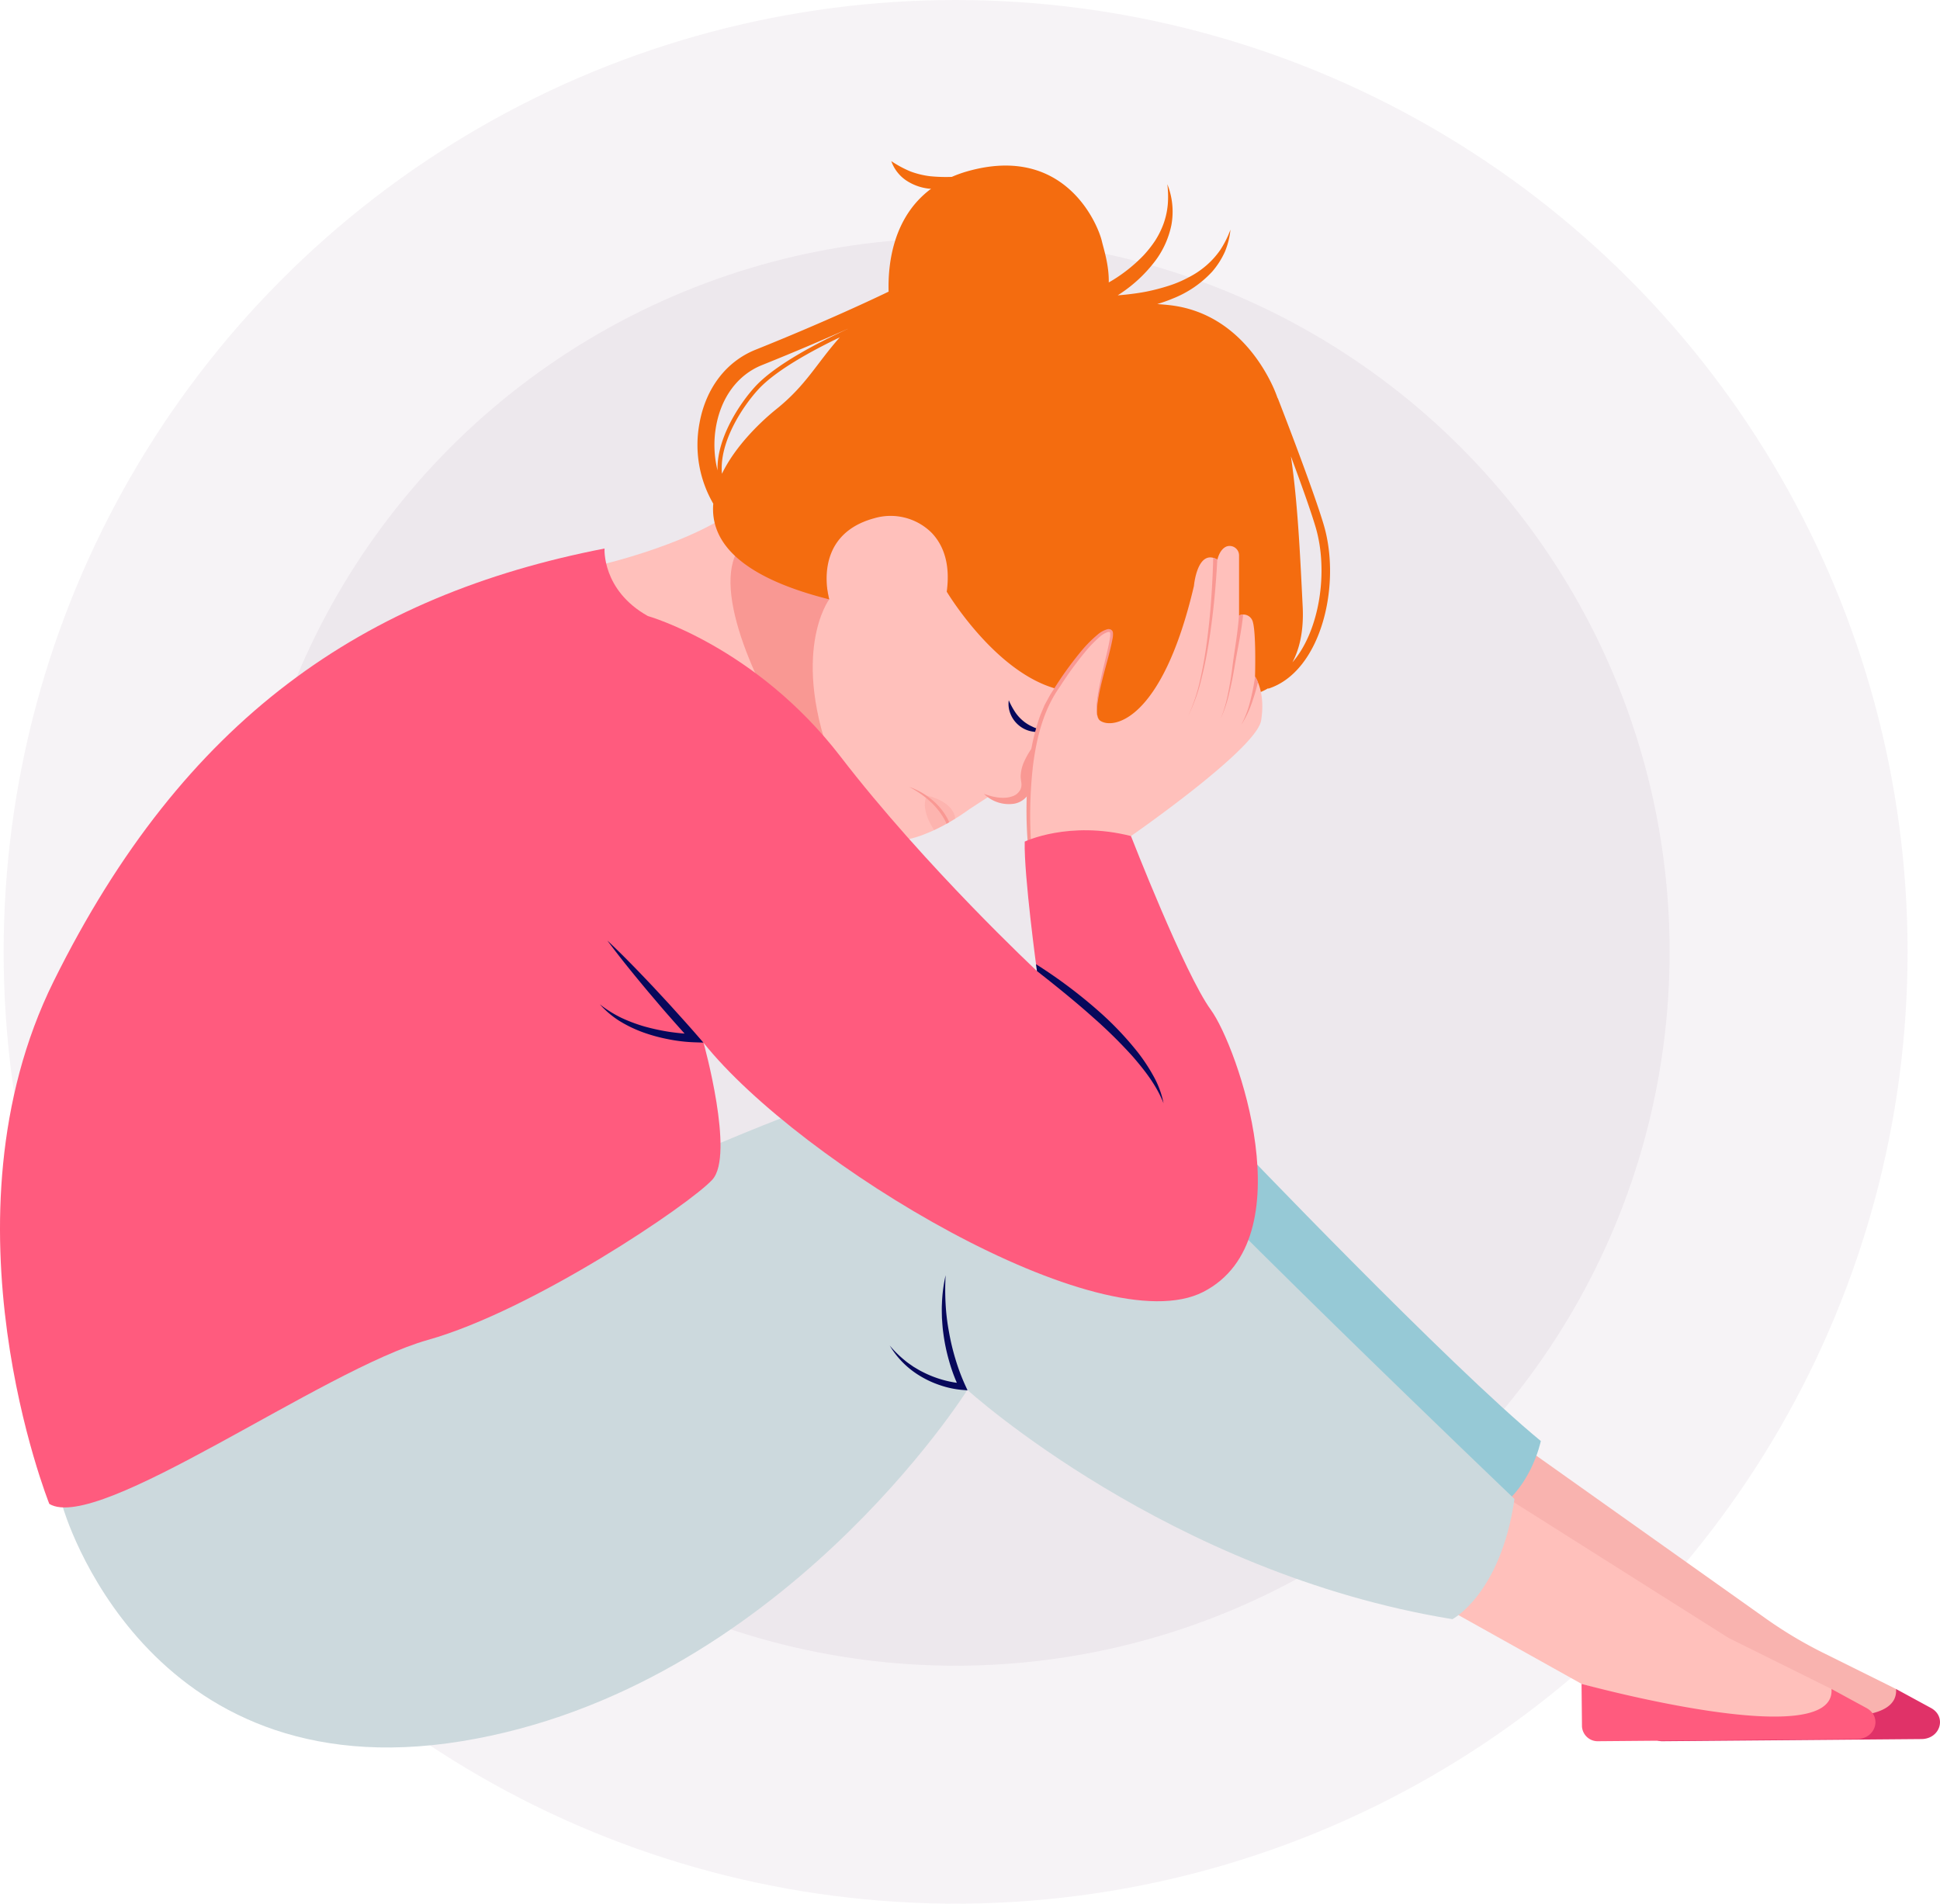 <svg xmlns="http://www.w3.org/2000/svg" width="509.465" height="500" viewBox="0 0 509.465 500">
  <g id="Group_1597" data-name="Group 1597" transform="translate(-1047.771 -335)">
    <g id="background" transform="translate(1048.726 335)">
      <circle id="Ellipse_532" data-name="Ellipse 532" cx="187.5" cy="187.5" r="187.5" transform="translate(62.5 62.5)" fill="rgba(79,19,76,0.05)"/>
      <circle id="Ellipse_533" data-name="Ellipse 533" cx="250" cy="250" r="250" fill="rgba(79,19,76,0.05)"/>
    </g>
    <g id="Group_1596" data-name="Group 1596" transform="translate(1047.771 377.316)">
      <g id="Group_886" data-name="Group 886" transform="translate(0 0)">
        <path id="Path_12" data-name="Path 12" d="M1583.47,805.627l2.434,4.189-.459,4.189a15.082,15.082,0,0,1-1.564,2.115c-.288.131-3.373.678-3.373.678l-3.026-.678-2.249-1.007s-4.107-4.811-2.749-5.783,4.648-5.4,7.355-5.039S1583.47,805.627,1583.47,805.627Z" transform="translate(-1316.338 -648.751)" fill="#ffc0bb"/>
        <path id="Path_13" data-name="Path 13" d="M1963.707,1250.273l-19.109-9.484a112.7,112.7,0,0,1-15.144-9.058l-72.693-51.6v30.922l4.815,17.485,36.493,20.388s23.3,7.138,40.826,8.57c3.13.66,6.363,1.335,6.737,1.4.739.122,14.933,3.642,15.675.729s7.4-1.953,7.035-3.161S1963.707,1250.273,1963.707,1250.273Z" transform="translate(-1465.787 -848.972)" fill="#f9b3af"/>
        <path id="Path_14" data-name="Path 14" d="M2018.63,1333.716l-9.23-5.02c1.277,17.06-65.637-1.351-65.637-1.351h0l.115,11.22a4.138,4.138,0,0,0,4.373,3.848l67.825-.564C2020.984,1341.808,2022.793,1336.047,2018.63,1333.716Z" transform="translate(-1511.481 -927.395)" fill="#e03268"/>
        <path id="Path_15" data-name="Path 15" d="M1928,1269.1l-27.045-13.425h0l-63.608-40.206-16.291,14.41,4.813,17.482,36.493,20.389s23.3,7.137,40.827,8.57c3.13.66,6.363,1.337,6.735,1.4.739.12,14.935,3.642,15.675.727s7.406-1.955,7.037-3.162S1928,1269.1,1928,1269.1Z" transform="translate(-1447.037 -867.797)" fill="#ffc0bb"/>
        <path id="Path_16" data-name="Path 16" d="M1436.361,639.839s-31.1,5.828-43.2,14.084-33.575,13.358-35.055,13.6l-3.951,22.263s69.369,46.218,78.584,49.376,23.616-7.771,23.616-7.771l20.353-13.234,10.751-12.507,19.914-36.184Z" transform="translate(-1201.814 -561.158)" fill="#ffc0bb"/>
        <path id="Path_17" data-name="Path 17" d="M1595.819,788.293a28.747,28.747,0,0,0-5.529,5.856,21.762,21.762,0,0,0-2.089,3.547,10.211,10.211,0,0,0-1.046,4.294l.065.627.068.547a3.948,3.948,0,0,1,.082.741,2.994,2.994,0,0,1-.253,1.354,3.634,3.634,0,0,1-2.256,1.857c-2.172.739-4.832.24-7.346-.692a9.288,9.288,0,0,0,7.847,2.613,5.537,5.537,0,0,0,3.938-2.693,4.148,4.148,0,0,0,.457-1.193,4.816,4.816,0,0,0,.163-1.244,6.354,6.354,0,0,0-.108-1.211,3.578,3.578,0,0,1-.042-.429l-.034-.35a9.713,9.713,0,0,1,.721-3.31,33.2,33.2,0,0,1,1.554-3.438C1593.2,792.891,1594.519,790.632,1595.819,788.293Z" transform="translate(-1319.125 -640.24)" fill="#f99893"/>
        <path id="Path_18" data-name="Path 18" d="M1463.258,696.933s-10.614,14.165,1.4,44.44c13.745,34.634-51.783-56.618-17.032-62.573C1460.377,676.615,1463.258,696.933,1463.258,696.933Z" transform="translate(-1245.5 -581.825)" fill="#f99893"/>
        <g id="Group_4" data-name="Group 4" transform="translate(183.174)">
          <path id="Path_19" data-name="Path 19" d="M1583.525,566.918c-2.948-9.882-11.952-32.957-12.044-33.188l-.041.016a35.234,35.234,0,0,0-1.324-3.271c-3.6-7.666-11.85-19.589-27.319-21.208-.964-.1-1.963-.179-2.962-.258a40.5,40.5,0,0,0,4.135-1.474,28.05,28.05,0,0,0,10.279-7.037,21.48,21.48,0,0,0,3.331-5.2,20.239,20.239,0,0,0,1.47-5.83,26.275,26.275,0,0,1-2.607,5.232,21.8,21.8,0,0,1-3.8,4.232,23.19,23.19,0,0,1-4.7,3.126,30.129,30.129,0,0,1-5.241,2.194,55.148,55.148,0,0,1-5.549,1.452c-1.887.377-3.8.63-5.72.839-.658.069-1.323.12-1.987.173.353-.232.714-.452,1.057-.7a37.036,37.036,0,0,0,8.228-7.618,23.6,23.6,0,0,0,4.8-10.092,19.458,19.458,0,0,0-1.059-10.781,26.345,26.345,0,0,1,.125,5.266,20.251,20.251,0,0,1-1.074,5,22.945,22.945,0,0,1-2.222,4.526,30.087,30.087,0,0,1-3.13,3.963,41.028,41.028,0,0,1-7.954,6.393c-.37.227-.748.439-1.124.657.084-4.613-1.332-8.773-1.816-10.858-.989-4.25-9.628-25.62-35.3-18.335a32.614,32.614,0,0,0-4.109,1.471l-.216.006a41.323,41.323,0,0,1-5.495-.183,22.565,22.565,0,0,1-5.143-1.253,29.1,29.1,0,0,1-5.031-2.713,10.181,10.181,0,0,0,3.744,4.958,13.393,13.393,0,0,0,6.042,2.264c.222.025.444.024.666.038-10.15,7.528-11.364,20.06-11.156,27.024-3.232,1.562-16.392,7.814-34.942,15.256-7.713,3.094-13.08,10.133-14.726,19.312a30.772,30.772,0,0,0,3.621,21.124c-.783,9.321,5.942,18.969,30.458,25.131,0,0-4.967-16.7,11.754-21.287a15.277,15.277,0,0,1,15.2,3.87c2.818,2.987,4.933,7.77,3.9,15.394,0,0,16.048,26.955,35.3,26.307l4.361,10.766s14.154.485,15.141,0,14.977-10.685,14.977-10.685,10.7.647,11.191.485a14.158,14.158,0,0,0,3.434-1.5l.036.107C1582.838,605.6,1588.271,582.824,1583.525,566.918Zm-143.75-30.291c-3.9,3.135-10.695,9.546-14.266,16.963-.767-8.311,5.431-17.646,9.495-22.1,4.6-5.044,14.111-10.217,21.466-13.745C1450.324,524.641,1447.686,530.271,1439.775,536.627Zm18.733-21.073c-7.61,3.5-19,9.354-24.331,15.2-4.032,4.422-10.083,13.526-9.822,21.957a27.779,27.779,0,0,1-.377-11.64c1.374-7.668,5.759-13.508,12.029-16.023,8.9-3.573,16.575-6.874,22.528-9.524C1458.526,515.536,1458.515,515.546,1458.508,515.555Zm116.82,87.555c1.793-3.387,3.018-8.1,2.689-14.677-.619-12.375-1.255-27.084-3.089-39.422,2.464,6.624,5.114,13.986,6.466,18.521C1584.867,579.179,1582.46,594.912,1575.328,603.109Z" transform="translate(-1419.094 -471.464)" fill="#f46c0f"/>
        </g>
        <path id="Path_20" data-name="Path 20" d="M1591.174,774.519a20.536,20.536,0,0,0,1.565,2.93,10.823,10.823,0,0,0,2.035,2.342,10.207,10.207,0,0,0,2.621,1.661l.361.179c.124.059.255.09.381.143l.774.3c.528.194,1.078.315,1.643.55a9.948,9.948,0,0,1-1.772.228,8.2,8.2,0,0,1-1.8-.2,7.335,7.335,0,0,1-3.289-1.654,7.48,7.48,0,0,1-2.1-2.983A6.817,6.817,0,0,1,1591.174,774.519Z" transform="translate(-1326.259 -632.903)" fill="#07085b"/>
        <path id="Path_21" data-name="Path 21" d="M1681.807,1021.8s56.515,59.186,80.642,79c0,0-2.715,13.562-13.578,19.1s-98.99-85.805-97.673-85.805S1681.807,1021.8,1681.807,1021.8Z" transform="translate(-1357.816 -764.631)" fill="#96c9d6"/>
        <path id="Path_22" data-name="Path 22" d="M1070.612,1079.909l-2.511,11.442s21.272,75.01,104.712,61.411,132.809-92.28,132.809-92.28,52.829,48.083,127.381,60.225c0,0,12.672-6.638,16.293-31.569,0,0-88.542-84.51-113.885-113.651S1070.612,1079.909,1070.612,1079.909Z" transform="translate(-1051.575 -737.743)" fill="#ccd9dd"/>
        <path id="Path_23" data-name="Path 23" d="M1602.49,767.338s-2.716-26.591,5.8-40.312,14.439-18.456,15.551-16.756-6.171,20.885-2.963,23.313,16.293.485,24.688-35.334c0,0,.862-9.957,6.17-6.922,0,0,.544-2.737,2.438-3.463a2.478,2.478,0,0,1,3.241,2.387V706.02a2.562,2.562,0,0,1,3.455,1.214c1.108,2.307.74,14.814.74,14.814s2.838,4.007,1.6,11.536-34.189,30.355-34.189,30.355l-18.145,8.256Z" transform="translate(-1332.026 -586.663)" fill="#ffc0bb"/>
        <path id="Path_24" data-name="Path 24" d="M1628.491,788.851l-8.994,4.3-9.015,4.25-.148.071-.152-.085-8.443-4.773-.186-.106-.02-.211a107.926,107.926,0,0,1,.206-22.271,56.607,56.607,0,0,1,2.287-10.955,23.045,23.045,0,0,1,.952-2.649l.545-1.3a8.39,8.39,0,0,1,.609-1.276c.46-.823.888-1.678,1.376-2.475l1.513-2.355a91.49,91.49,0,0,1,6.654-9.033,32.869,32.869,0,0,1,4.011-4,6.823,6.823,0,0,1,2.6-1.453,1.427,1.427,0,0,1,.937.1,1.178,1.178,0,0,1,.39.359,1.284,1.284,0,0,1,.15.477,5.693,5.693,0,0,1-.094,1.483c-.7,3.693-1.811,7.212-2.694,10.81-.446,1.794-.862,3.6-1.141,5.421a19.7,19.7,0,0,0-.241,2.749,3.458,3.458,0,0,0,.753,2.576,3.518,3.518,0,0,1-.879-2.572,17.809,17.809,0,0,1,.136-2.783c.22-1.846.577-3.669.963-5.484.741-3.628,1.806-7.215,2.408-10.818a5.17,5.17,0,0,0,.065-1.278c-.008-.3-.232-.386-.607-.309a6.281,6.281,0,0,0-2.222,1.336,32.127,32.127,0,0,0-3.817,3.974,91.426,91.426,0,0,0-6.519,8.983c-4.327,6.058-6.139,13.321-7.085,20.6a114.405,114.405,0,0,0-.415,22.063l-.205-.317,8.343,4.94-.3-.014,9.129-4.007Z" transform="translate(-1331.488 -611.575)" fill="#f99893"/>
        <path id="Path_25" data-name="Path 25" d="M1192.055,689.208s-.741,10.928,11.355,17.728c0,0,28.389,8.014,50.606,36.912s51.593,56.34,51.593,56.34-3.456-25.256-3.209-34c0,0,11.6-5.585,27.9-1.457,0,0,14.071,36.183,20.983,45.654s24.933,60.225-1.974,74.067-105.9-33.674-131.247-65.406c0,0,8.229,29.465,2.3,35.94s-47.068,34.322-74.717,42.094-86.565,50.835-99.4,43.064c0,0-29.887-74.6,1.151-137.287C1081.626,733.729,1128.859,701.512,1192.055,689.208Z" transform="translate(-1033.295 -587.457)" fill="#ff5b7e"/>
        <path id="Path_26" data-name="Path 26" d="M1390.662,934.509c-1.875-2.162-3.788-4.288-5.706-6.411-1.9-2.137-3.87-4.214-5.81-6.318-3.933-4.163-7.9-8.289-12.095-12.229,3.407,4.613,7.033,9.039,10.7,13.431,1.859,2.172,3.686,4.371,5.585,6.512,1.319,1.511,2.655,3.005,3.992,4.5-1.334-.109-2.677-.263-4-.457a56.913,56.913,0,0,1-6.451-1.387,41.636,41.636,0,0,1-6.176-2.313,31.4,31.4,0,0,1-5.625-3.53,23.946,23.946,0,0,0,5.145,4.367,34.106,34.106,0,0,0,6.152,2.973,44.176,44.176,0,0,0,6.609,1.814,42.336,42.336,0,0,0,6.851.818l2.432.078Z" transform="translate(-1207.549 -704.834)" fill="#07085b"/>
        <path id="Path_27" data-name="Path 27" d="M1545.236,1126.56a54.135,54.135,0,0,1-2.565-6.881,60.4,60.4,0,0,1-1.707-7.188,55.859,55.859,0,0,1-.875-7.354,67.618,67.618,0,0,1,.008-7.464,39.635,39.635,0,0,0-.968,7.474c-.075,1.26-.024,2.522,0,3.787.1,1.258.157,2.527.338,3.779a49.216,49.216,0,0,0,1.528,7.441,44.719,44.719,0,0,0,2.046,5.772,27.892,27.892,0,0,1-3.895-.833,28.417,28.417,0,0,1-5.115-2.034c-.831-.4-1.6-.895-2.4-1.366-.748-.534-1.534-1.03-2.233-1.636a29.591,29.591,0,0,1-3.984-3.912,22.944,22.944,0,0,0,7.992,8,25.538,25.538,0,0,0,5.261,2.425,24.3,24.3,0,0,0,5.748,1.222l1.44.114Z" transform="translate(-1291.765 -805.047)" fill="#07085b"/>
        <path id="Path_28" data-name="Path 28" d="M1609.89,927.265c3.874,3.1,7.705,6.235,11.379,9.531a124.675,124.675,0,0,1,10.506,10.355c3.193,3.7,6.233,7.606,8.05,12.234a24.1,24.1,0,0,0-2.575-7.012,46.693,46.693,0,0,0-4.13-6.3,83.082,83.082,0,0,0-10.358-10.9,127.925,127.925,0,0,0-11.828-9.265c-1.507-1.047-3.042-2.057-4.591-3.044l.239,1.791Z" transform="translate(-1334.265 -711.927)" fill="#07085b"/>
        <path id="Path_29" data-name="Path 29" d="M1693.733,725.9a45.793,45.793,0,0,1-3.3,10.126A45.923,45.923,0,0,0,1694,725.969c.877-3.46,1.532-6.974,2.065-10.5s.974-7.072,1.312-10.625c.313-3.309.564-6.619.728-9.947a4.549,4.549,0,0,0-1.078-.446c-.07,3.436-.243,6.885-.481,10.323q-.363,5.322-1.031,10.617C1695.078,718.918,1694.517,722.435,1693.733,725.9Z" transform="translate(-1378.433 -590.249)" fill="#f99893"/>
        <path id="Path_30" data-name="Path 30" d="M1713.261,726.409v-.417c-.262,4.521-1.156,9.245-1.726,13.724-.292,2.356-.658,4.7-1.138,7.028a34.948,34.948,0,0,1-1.992,6.824,35.28,35.28,0,0,0,2.265-6.761c.571-2.313,1.029-4.655,1.416-7.008.74-4.444,1.8-9.12,2.248-13.641A3.266,3.266,0,0,0,1713.261,726.409Z" transform="translate(-1387.87 -607.052)" fill="#f99893"/>
        <path id="Path_31" data-name="Path 31" d="M1723.476,761.216a57.645,57.645,0,0,1-1.272,6.416,26.42,26.42,0,0,1-2.36,6.237,26.763,26.763,0,0,0,2.891-6.079c.585-1.669,1.066-3.367,1.493-5.086A8.571,8.571,0,0,0,1723.476,761.216Z" transform="translate(-1393.877 -625.816)" fill="#f99893"/>
        <g id="Group_5" data-name="Group 5" transform="translate(242.874 166.671)" opacity="0.3" style="mix-blend-mode: multiply;isolation: isolate">
          <path id="Path_32" data-name="Path 32" d="M1545.394,828.135s-2.117,2.914,1.893,9.044a54.432,54.432,0,0,0,5.518-3C1552.327,829.464,1545.394,828.135,1545.394,828.135Z" transform="translate(-1544.835 -828.135)" fill="#f99893"/>
        </g>
        <path id="Path_33" data-name="Path 33" d="M1545.945,832.874l.69-.392c-.188-.432-.386-.861-.611-1.276a16.8,16.8,0,0,0-4.26-4.912,18.672,18.672,0,0,0-5.674-3.109,25.762,25.762,0,0,1,5.269,3.576,19.019,19.019,0,0,1,3.951,4.831C1545.545,832.009,1545.752,832.439,1545.945,832.874Z" transform="translate(-1297.369 -658.828)" fill="#f99893"/>
        <path id="Path_34" data-name="Path 34" d="M1982.929,1333.716l-9.231-5.02c1.278,17.06-65.638-1.351-65.638-1.351h0l.116,11.22a4.137,4.137,0,0,0,4.372,3.848l67.825-.564C1985.282,1341.808,1987.092,1336.047,1982.929,1333.716Z" transform="translate(-1492.731 -927.395)" fill="#ff5b7e"/>
      </g>
    </g>
  </g>
</svg>
